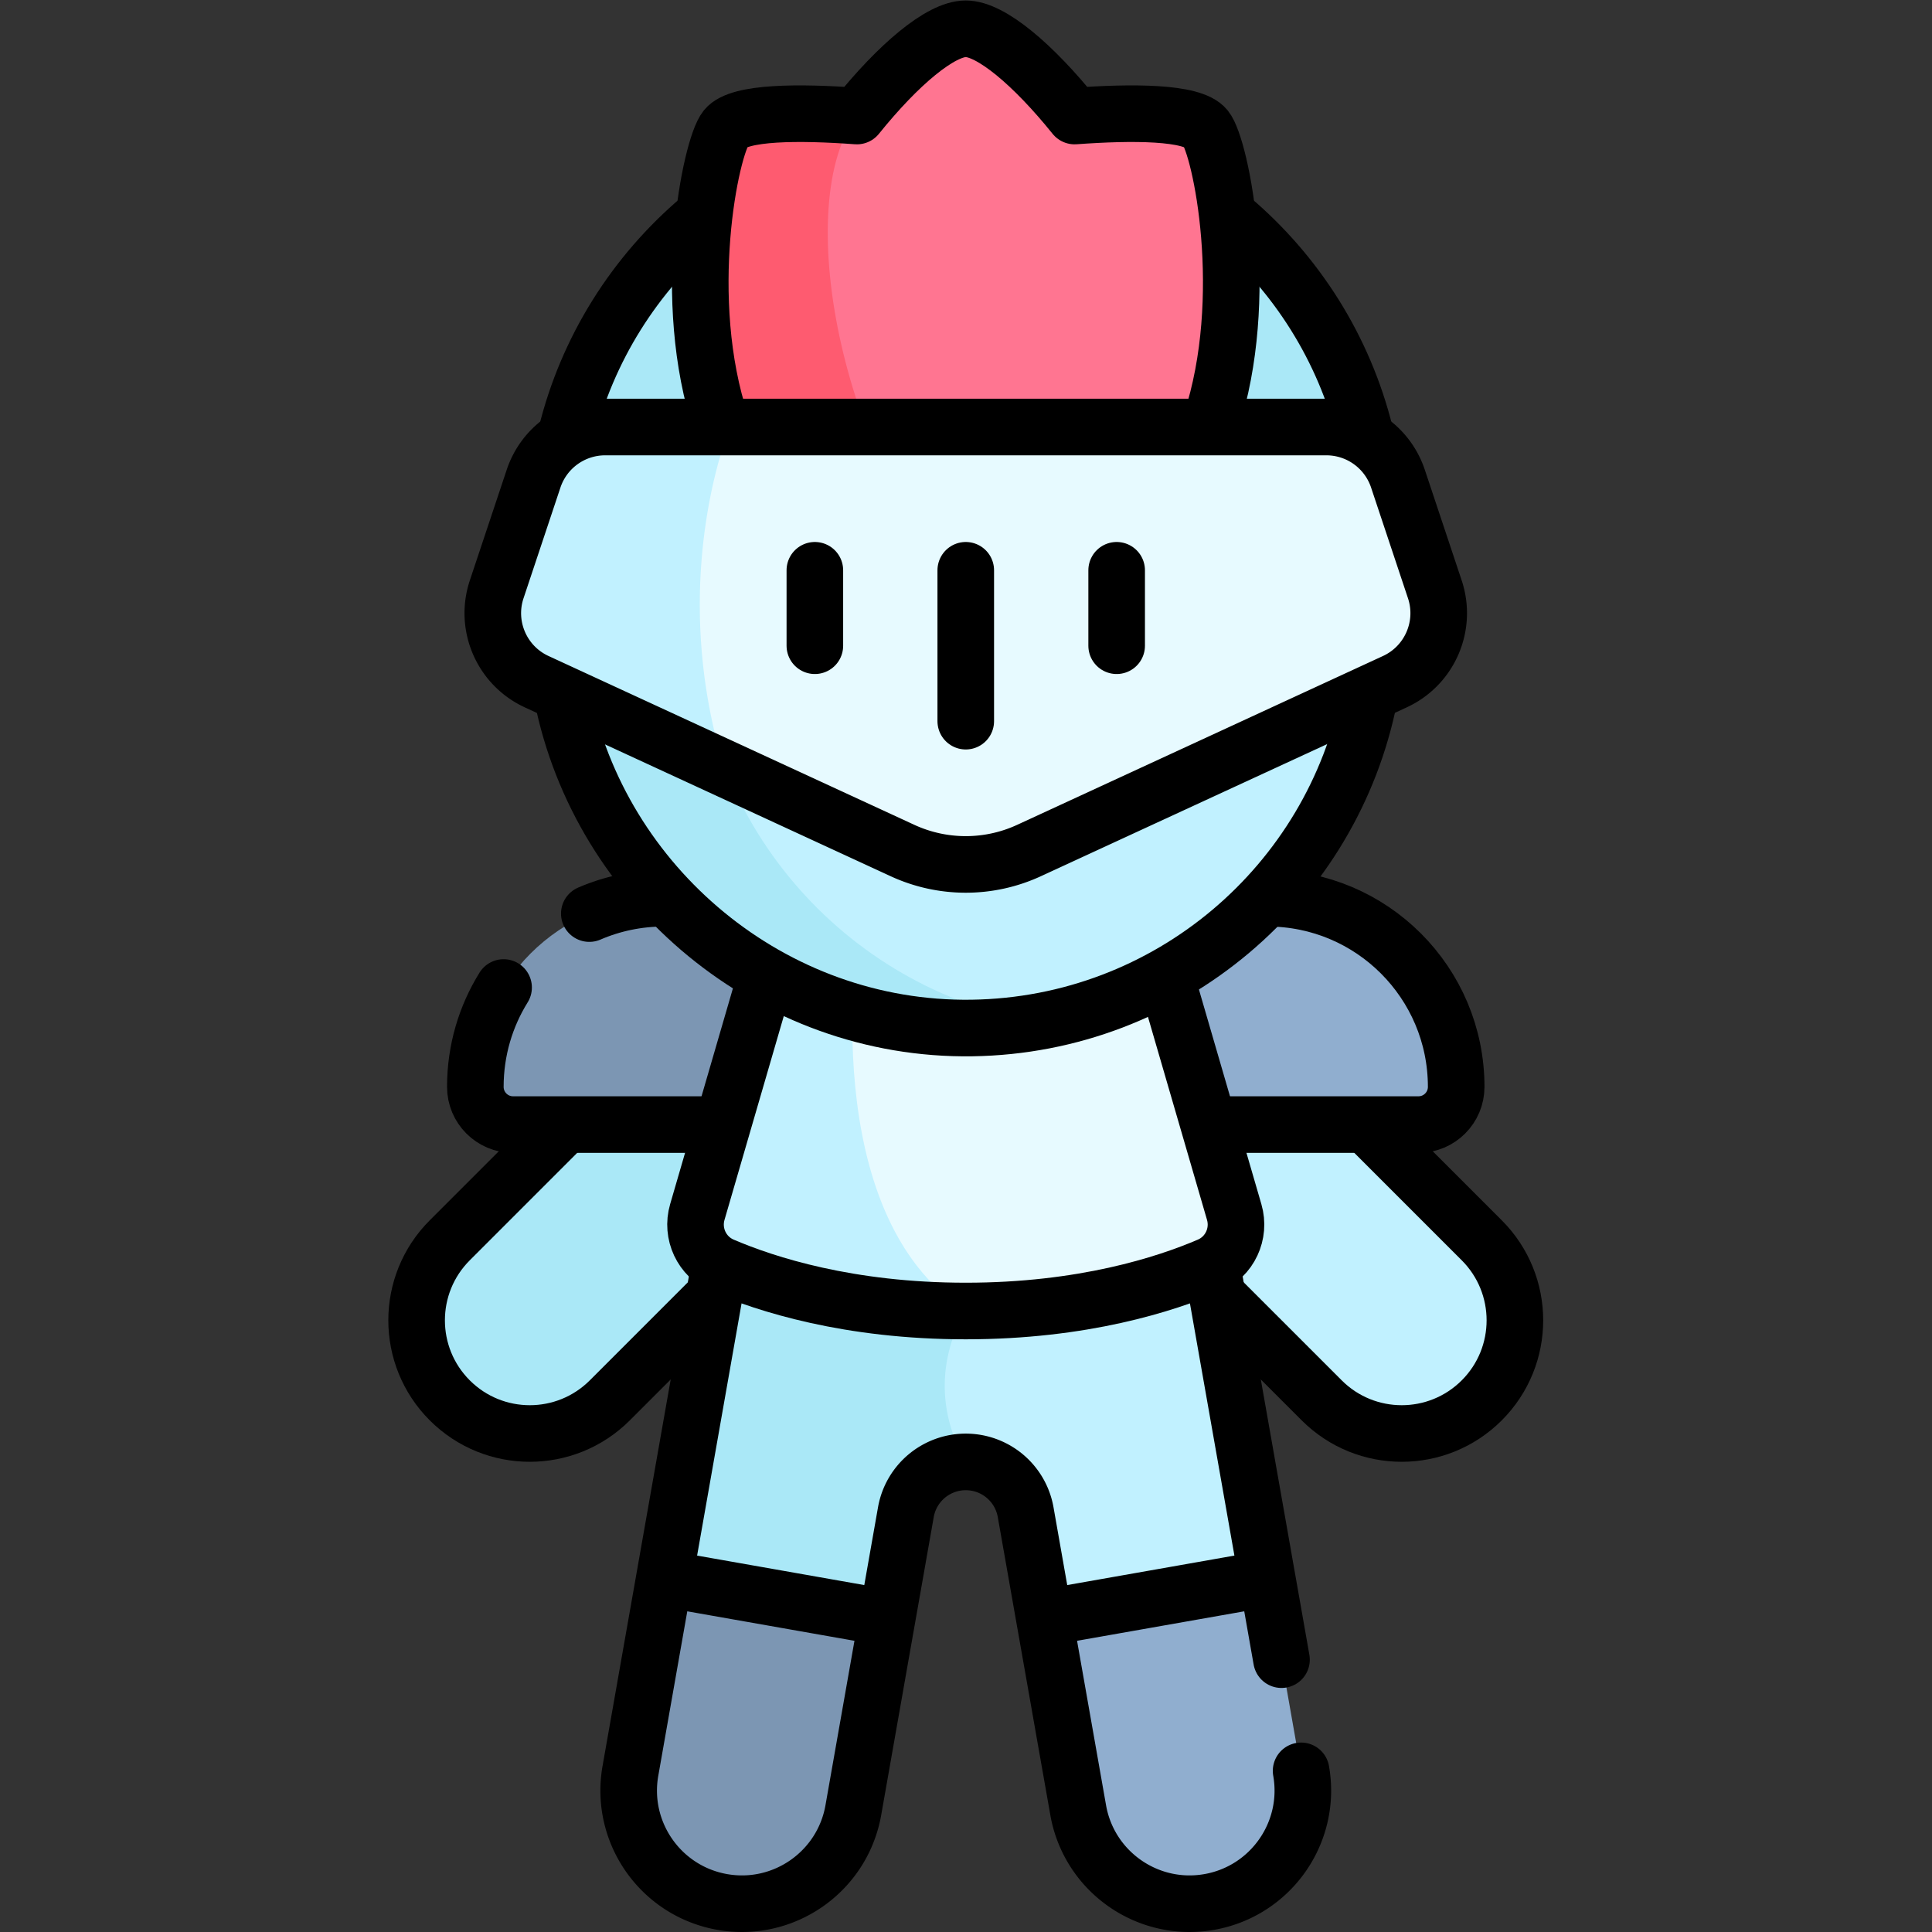 <svg xmlns="http://www.w3.org/2000/svg" version="1.1" xmlns:xlink="http://www.w3.org/1999/xlink" width="512" height="512" x="0" y="0" viewBox="0 0 682.667 682.667" style="enable-background:new 0 0 512 512" xml:space="preserve" class="">
    <rect x="0" y="0" width="682.667" height="682.667" fill="#333333" stroke="none"/>
    <g>
        <defs>
            <clipPath id="a" clipPathUnits="userSpaceOnUse">
                <path d="M0 512h512V0H0Z" fill="#000000" opacity="1" data-original="#000000"></path>
            </clipPath>
        </defs>
        <g clip-path="url(#a)" transform="matrix(1.333 0 0 -1.333 0 682.667)">
            <path d="M0 0c-11.716 11.716-11.716 30.71 0 42.426l93.932 93.933 42.426-42.427L42.426 0C30.71-11.716 11.716-11.716 0 0" style="fill-opacity:1;fill-rule:nonzero;stroke:none" transform="translate(119.222 140.927)" fill="#aae8f7" data-original="#aae8f7"></path>
            <path d="M0 0c11.716 11.716 11.716 30.71 0 42.426l-93.932 93.933-42.426-42.427L-42.426 0C-30.71-11.716-11.716-11.716 0 0" style="fill-opacity:1;fill-rule:nonzero;stroke:none" transform="translate(392.778 140.927)" fill="#c1f1ff" data-original="#c1f1ff" class=""></path>
            <path d="M0 0c-27.614 0-50-22.386-50-50 0-5.523 4.478-10 10-10H80V0Z" style="fill-opacity:1;fill-rule:nonzero;stroke:none" transform="translate(176.001 274.028)" fill="#7c96b3" data-original="#7c96b3"></path>
            <path d="M0 0c0 27.614-22.386 50-50 50h-80v-60h120C-4.477-10 0-5.523 0 0" style="fill-opacity:1;fill-rule:nonzero;stroke:none" transform="translate(386.001 224.028)" fill="#90aecf" data-original="#90aecf"></path>
            <path d="M0 0c-2.877-16.317 8.018-31.876 24.335-34.753l.003-.001c16.316-2.875 31.874 8.02 34.75 24.335l8.989 50.979-25.759 22.492L8.989 50.979Z" style="fill-opacity:1;fill-rule:nonzero;stroke:none" transform="translate(167.108 42.714)" fill="#7c96b3" data-original="#7c96b3"></path>
            <path d="M0 0c2.878-16.317-8.018-31.876-24.334-34.753l-.004-.001c-16.315-2.875-31.873 8.02-34.75 24.335l-8.989 50.979 25.759 22.492 33.33-12.073z" style="fill-opacity:1;fill-rule:nonzero;stroke:none" transform="translate(344.894 42.714)" fill="#90aecf" data-original="#90aecf"></path>
            <path d="M0 0h-127.215l-10.844-61.496-5.451-30.917 59.088-10.419 4.941 28.016a16.12 16.12 0 0 0 31.748 0l4.94-28.016 59.088 10.418-5.451 30.918z" style="fill-opacity:1;fill-rule:nonzero;stroke:none" transform="translate(319.607 186.106)" fill="#c1f1ff" data-original="#c1f1ff" class=""></path>
            <path d="M0 0h-63.607l-10.844-61.496-5.451-30.917 59.088-10.419 4.94 28.016A16.119 16.119 0 0 0 0-61.496c-12.531 22.006 0 40 0 40z" style="fill-opacity:1;fill-rule:nonzero;stroke:none" transform="translate(256 186.106)" fill="#aae8f7" data-original="#aae8f7"></path>
            <path d="M0 0h-99.736l-21.29-73.186c-1.67-5.74 1.178-11.843 6.672-14.201 11.548-4.954 33.469-12.03 64.486-12.03 31.016 0 52.937 7.076 64.485 12.03 5.494 2.358 8.343 8.461 6.673 14.201z" style="fill-opacity:1;fill-rule:nonzero;stroke:none" transform="translate(305.868 264.028)" fill="#e7faff" data-original="#e7faff" class=""></path>
            <path d="M0 0h-21.337l-21.29-73.186c-1.67-5.74 1.179-11.843 6.673-14.201 11.548-4.954 33.469-12.03 64.485-12.03C-11.533-73.594 0 0 0 0" style="fill-opacity:1;fill-rule:nonzero;stroke:none" transform="translate(227.469 264.028)" fill="#c1f1ff" data-original="#c1f1ff" class=""></path>
            <path d="M0 0c-60.229 0-109.054-48.825-109.054-109.053v-10.391h218.108v10.391C109.054-48.825 60.229 0 0 0" style="fill-opacity:1;fill-rule:nonzero;stroke:none" transform="translate(256.001 479.962)" fill="#aae8f7" data-original="#aae8f7"></path>
            <path d="M0 0c-3.534 4.339-19.625 4.309-34.735 3.209C-45.657 16.77-56.888 26.34-63.591 26.34c-6.703 0-17.933-9.57-28.855-23.131-15.111 1.1-31.201 1.13-34.736-3.209-7.018-8.619-26.718-123.268 63.591-123.268C26.719-123.268 7.019-8.619 0 0" style="fill-opacity:1;fill-rule:nonzero;stroke:none" transform="translate(319.592 478.16)" fill="#ff7591" data-original="#ff7591"></path>
            <path d="M0 0c-7.019-8.619-26.719-123.268 63.591-123.268C30.081-87.929 17.441-19.203 34.735 3.209 19.625 4.309 3.534 4.339 0 0" style="fill-opacity:1;fill-rule:nonzero;stroke:none" transform="translate(192.41 478.16)" fill="#fe5b70" data-original="#fe5b70"></path>
            <path d="M0 0c.253-60.048 50.669-109.467 110.71-108.572 59.465.885 107.396 49.366 107.396 109.041z" style="fill-opacity:1;fill-rule:nonzero;stroke:none" transform="translate(146.948 348.201)" fill="#c1f1ff" data-original="#c1f1ff" class=""></path>
            <path d="M0 0h-37.599c0-.157-.005-.312-.005-.469.253-60.048 50.669-109.467 110.71-108.573 5.837.087 11.562.64 17.143 1.609C38.982-98.521 0-53.815 0 0" style="fill-opacity:1;fill-rule:nonzero;stroke:none" transform="translate(184.552 348.67)" fill="#aae8f7" data-original="#aae8f7"></path>
            <path d="M0 0h-191.17a20.001 20.001 0 0 1-18.974-13.675l-9.78-29.343c-3.222-9.668 1.339-20.212 10.592-24.483l96.984-44.762a40.002 40.002 0 0 1 33.526 0l96.984 44.762c9.253 4.271 13.815 14.815 10.592 24.483l-9.78 29.343A20.001 20.001 0 0 1 0 0" style="fill-opacity:1;fill-rule:nonzero;stroke:none" transform="translate(351.585 398.933)" fill="#e7faff" data-original="#e7faff" class=""></path>
            <path d="M0 0a20.002 20.002 0 0 1-18.974-13.676l-9.78-29.342c-3.224-9.668 1.339-20.213 10.592-24.483l49.729-22.953c-.2.707-.39 1.408-.598 2.121C16.587-39.075 33.096 0 33.096 0Z" style="fill-opacity:1;fill-rule:nonzero;stroke:none" transform="translate(160.415 398.933)" fill="#c1f1ff" data-original="#c1f1ff" class=""></path>
            <path d="m0 0-27.458-27.458c-11.716-11.715-30.71-11.715-42.426 0-11.716 11.716-11.716 30.711 0 42.427l30.362 30.362" style="stroke-width:15;stroke-linecap:round;stroke-linejoin:round;stroke-miterlimit:10;stroke-dasharray:none;stroke-opacity:1" transform="translate(189.106 168.385)" fill="none" stroke="#000000" stroke-width="15" stroke-linecap="round" stroke-linejoin="round" stroke-miterlimit="10" stroke-dasharray="none" stroke-opacity="" data-original="#000000" class=""></path>
            <path d="m0 0 27.351-27.35c11.715-11.716 30.71-11.716 42.425 0 11.716 11.716 11.716 30.71 0 42.426L39.362 45.49" style="stroke-width:15;stroke-linecap:round;stroke-linejoin:round;stroke-miterlimit:10;stroke-dasharray:none;stroke-opacity:1" transform="translate(323.002 168.277)" fill="none" stroke="#000000" stroke-width="15" stroke-linecap="round" stroke-linejoin="round" stroke-miterlimit="10" stroke-dasharray="none" stroke-opacity="" data-original="#000000" class=""></path>
            <path d="M0 0h55c5.523 0 10 4.477 10 10 0 27.614-22.386 50-50 50" style="stroke-width:15;stroke-linecap:round;stroke-linejoin:round;stroke-miterlimit:10;stroke-dasharray:none;stroke-opacity:1" transform="translate(321.001 214.028)" fill="none" stroke="#000000" stroke-width="15" stroke-linecap="round" stroke-linejoin="round" stroke-miterlimit="10" stroke-dasharray="none" stroke-opacity="" data-original="#000000" class=""></path>
            <path d="M0 0c-4.748-7.648-7.49-16.672-7.49-26.336 0-5.523 4.477-10 10-10h55.383" style="stroke-width:15;stroke-linecap:round;stroke-linejoin:round;stroke-miterlimit:10;stroke-dasharray:none;stroke-opacity:1" transform="translate(133.491 250.364)" fill="none" stroke="#000000" stroke-width="15" stroke-linecap="round" stroke-linejoin="round" stroke-miterlimit="10" stroke-dasharray="none" stroke-opacity="" data-original="#000000" class=""></path>
            <path d="M0 0h-.403c-7.03 0-13.72-1.451-19.789-4.069" style="stroke-width:15;stroke-linecap:round;stroke-linejoin:round;stroke-miterlimit:10;stroke-dasharray:none;stroke-opacity:1" transform="translate(176.404 274.028)" fill="none" stroke="#000000" stroke-width="15" stroke-linecap="round" stroke-linejoin="round" stroke-miterlimit="10" stroke-dasharray="none" stroke-opacity="" data-original="#000000" class=""></path>
            <path d="m0 0-3.792 21.504-.003.001-5.451 30.916-9.092 51.562" style="stroke-width:15;stroke-linecap:round;stroke-linejoin:round;stroke-miterlimit:10;stroke-dasharray:none;stroke-opacity:1" transform="translate(339.697 72.189)" fill="none" stroke="#000000" stroke-width="15" stroke-linecap="round" stroke-linejoin="round" stroke-miterlimit="10" stroke-dasharray="none" stroke-opacity="" data-original="#000000" class=""></path>
            <path d="m0 0-9.109-51.662-5.452-30.917-8.989-50.979c-2.877-16.317 8.018-31.876 24.335-34.753l.003-.001c16.316-2.875 31.874 8.02 34.75 24.335l8.989 50.979 4.941 28.017a16.119 16.119 0 0 0 31.748 0l4.94-28.017h.002l8.989-50.979c2.877-16.315 18.435-27.21 34.75-24.335l.004.001c16.317 2.877 27.212 18.436 24.334 34.753" style="stroke-width:15;stroke-linecap:round;stroke-linejoin:round;stroke-miterlimit:10;stroke-dasharray:none;stroke-opacity:1" transform="translate(190.658 176.272)" fill="none" stroke="#000000" stroke-width="15" stroke-linecap="round" stroke-linejoin="round" stroke-miterlimit="10" stroke-dasharray="none" stroke-opacity="" data-original="#000000" class=""></path>
            <path d="m0 0-18.13-62.324c-1.67-5.74 1.179-11.843 6.673-14.201C.091-81.479 22.012-88.556 53.028-88.556c31.017 0 52.938 7.077 64.486 12.031 5.494 2.358 8.342 8.461 6.673 14.201L106.157-.348" style="stroke-width:15;stroke-linecap:round;stroke-linejoin:round;stroke-miterlimit:10;stroke-dasharray:none;stroke-opacity:1" transform="translate(202.972 253.166)" fill="none" stroke="#000000" stroke-width="15" stroke-linecap="round" stroke-linejoin="round" stroke-miterlimit="10" stroke-dasharray="none" stroke-opacity="" data-original="#000000" class=""></path>
            <path d="m0 0 57.956-10.219" style="stroke-width:15;stroke-linecap:round;stroke-linejoin:round;stroke-miterlimit:10;stroke-dasharray:none;stroke-opacity:1" transform="translate(176.675 93.592)" fill="none" stroke="#000000" stroke-width="15" stroke-linecap="round" stroke-linejoin="round" stroke-miterlimit="10" stroke-dasharray="none" stroke-opacity="" data-original="#000000" class=""></path>
            <path d="m0 0 57.599 10.157" style="stroke-width:15;stroke-linecap:round;stroke-linejoin:round;stroke-miterlimit:10;stroke-dasharray:none;stroke-opacity:1" transform="translate(277.371 83.373)" fill="none" stroke="#000000" stroke-width="15" stroke-linecap="round" stroke-linejoin="round" stroke-miterlimit="10" stroke-dasharray="none" stroke-opacity="" data-original="#000000" class=""></path>
            <path d="M0 0c-17.296-14.626-29.976-34.542-35.542-57.25" style="stroke-width:15;stroke-linecap:round;stroke-linejoin:round;stroke-miterlimit:10;stroke-dasharray:none;stroke-opacity:1" transform="translate(185.622 454.215)" fill="none" stroke="#000000" stroke-width="15" stroke-linecap="round" stroke-linejoin="round" stroke-miterlimit="10" stroke-dasharray="none" stroke-opacity="" data-original="#000000" class=""></path>
            <path d="M0 0c-5.599 22.604-18.248 42.426-35.479 56.999" style="stroke-width:15;stroke-linecap:round;stroke-linejoin:round;stroke-miterlimit:10;stroke-dasharray:none;stroke-opacity:1" transform="translate(361.86 397.216)" fill="none" stroke="#000000" stroke-width="15" stroke-linecap="round" stroke-linejoin="round" stroke-miterlimit="10" stroke-dasharray="none" stroke-opacity="" data-original="#000000" class=""></path>
            <path d="M0 0c10.877 33.105 2.654 73.077-1.379 78.031-3.534 4.339-19.625 4.308-34.735 3.209-10.922 13.561-22.153 23.131-28.856 23.131-6.703 0-17.933-9.57-28.855-23.131-15.111 1.099-31.201 1.13-34.736-3.209-4.051-4.976-12.329-45.285-1.23-78.476" style="stroke-width:15;stroke-linecap:round;stroke-linejoin:round;stroke-miterlimit:10;stroke-dasharray:none;stroke-opacity:1" transform="translate(320.97 400.13)" fill="none" stroke="#000000" stroke-width="15" stroke-linecap="round" stroke-linejoin="round" stroke-miterlimit="10" stroke-dasharray="none" stroke-opacity="" data-original="#000000" class=""></path>
            <path d="M0 0c10.058-50.396 55.595-88.887 108.646-88.097 52.222.778 95.549 38.262 105.33 87.799" style="stroke-width:15;stroke-linecap:round;stroke-linejoin:round;stroke-miterlimit:10;stroke-dasharray:none;stroke-opacity:1" transform="translate(149.012 327.726)" fill="none" stroke="#000000" stroke-width="15" stroke-linecap="round" stroke-linejoin="round" stroke-miterlimit="10" stroke-dasharray="none" stroke-opacity="" data-original="#000000" class=""></path>
            <path d="M0 0h-191.17a20.001 20.001 0 0 1-18.974-13.675l-9.78-29.343c-3.222-9.668 1.339-20.212 10.592-24.483l96.984-44.762a40.002 40.002 0 0 1 33.526 0l96.984 44.762c9.253 4.271 13.815 14.815 10.592 24.483l-9.78 29.343A20.001 20.001 0 0 1 0 0Z" style="stroke-width:15;stroke-linecap:round;stroke-linejoin:round;stroke-miterlimit:10;stroke-dasharray:none;stroke-opacity:1" transform="translate(351.585 398.933)" fill="none" stroke="#000000" stroke-width="15" stroke-linecap="round" stroke-linejoin="round" stroke-miterlimit="10" stroke-dasharray="none" stroke-opacity="" data-original="#000000" class=""></path>
            <path d="M0 0v-40" style="stroke-width:15;stroke-linecap:round;stroke-linejoin:round;stroke-miterlimit:10;stroke-dasharray:none;stroke-opacity:1" transform="translate(256 360.96)" fill="none" stroke="#000000" stroke-width="15" stroke-linecap="round" stroke-linejoin="round" stroke-miterlimit="10" stroke-dasharray="none" stroke-opacity="" data-original="#000000" class=""></path>
            <path d="M0 0v-20" style="stroke-width:15;stroke-linecap:round;stroke-linejoin:round;stroke-miterlimit:10;stroke-dasharray:none;stroke-opacity:1" transform="translate(296 360.96)" fill="none" stroke="#000000" stroke-width="15" stroke-linecap="round" stroke-linejoin="round" stroke-miterlimit="10" stroke-dasharray="none" stroke-opacity="" data-original="#000000" class=""></path>
            <path d="M0 0v-20" style="stroke-width:15;stroke-linecap:round;stroke-linejoin:round;stroke-miterlimit:10;stroke-dasharray:none;stroke-opacity:1" transform="translate(216 360.96)" fill="none" stroke="#000000" stroke-width="15" stroke-linecap="round" stroke-linejoin="round" stroke-miterlimit="10" stroke-dasharray="none" stroke-opacity="" data-original="#000000" class=""></path>
        </g>
    </g>
</svg>